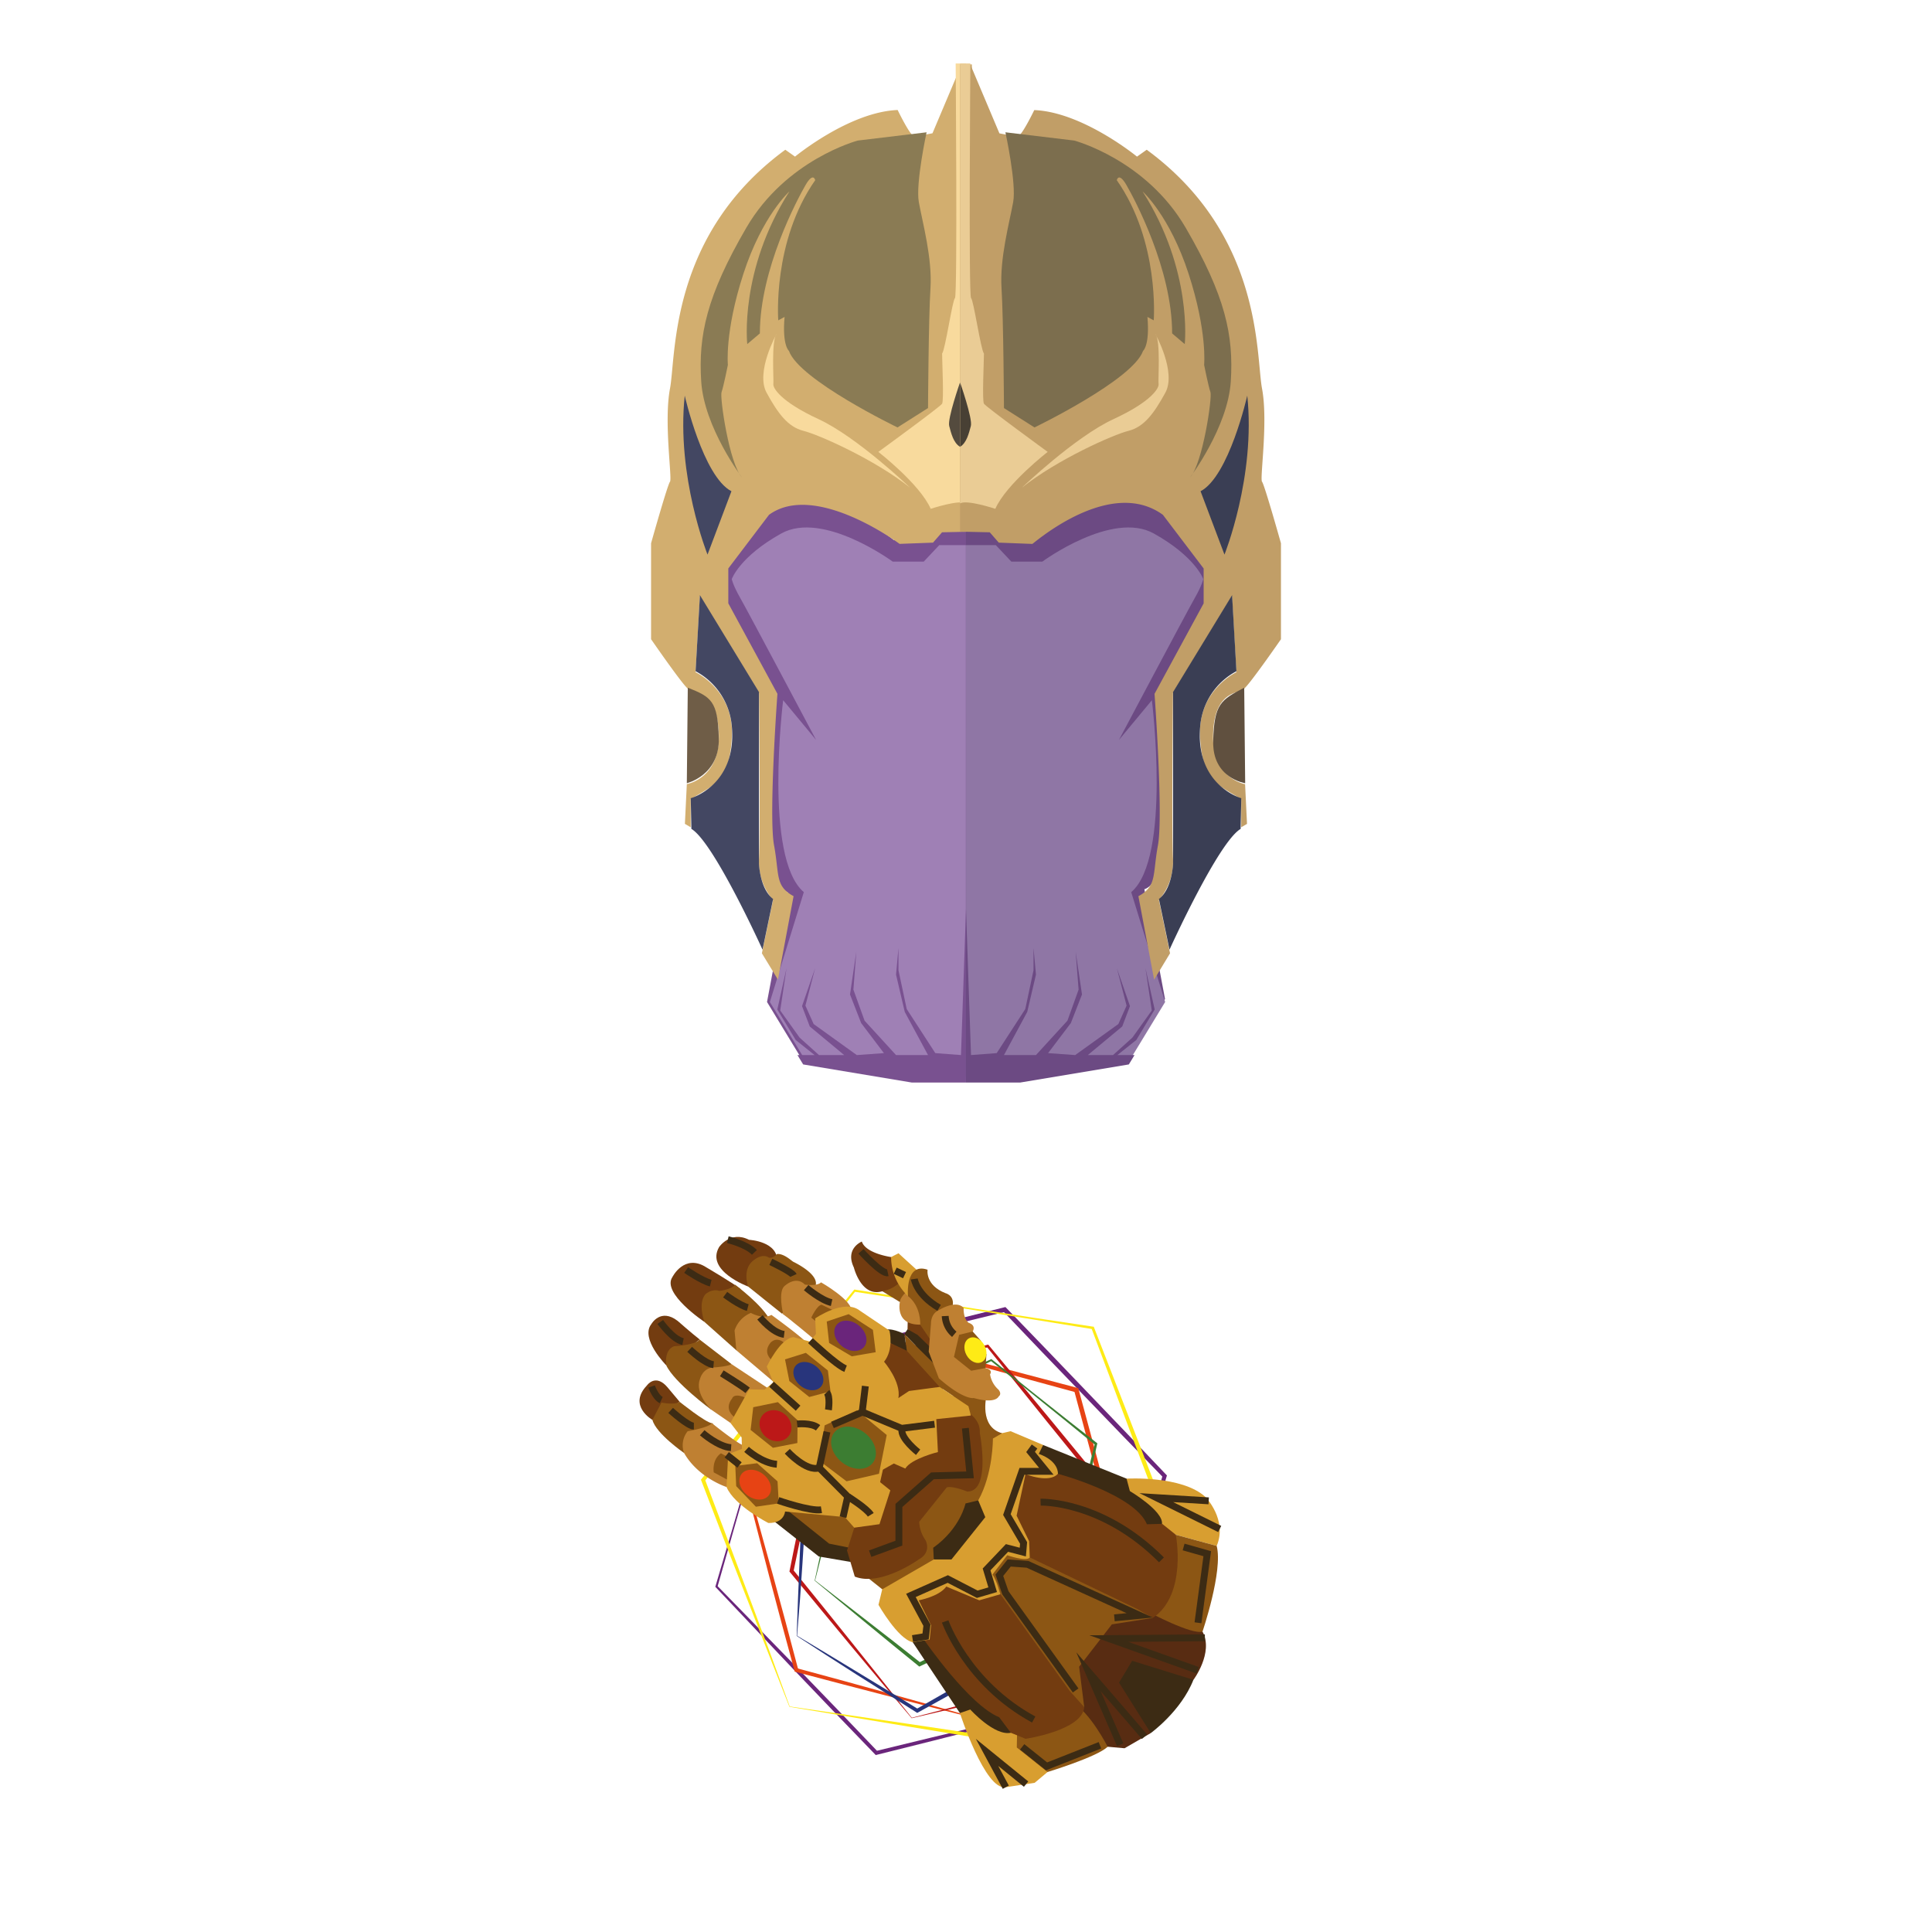<svg xmlns="http://www.w3.org/2000/svg" viewBox="0 0 841.89 841.89"><defs><style>.cls-1{fill:#6a257b;}.cls-2{fill:#e74314;}.cls-3{fill:#bc1818;}.cls-4{fill:#3c7d32;}.cls-5{fill:#feeb16;}.cls-6{fill:#28357c;}.cls-7{fill:#795190;}.cls-8{fill:#9f80b5;}.cls-9{fill:#d2ae6f;}.cls-10{fill:#434762;}.cls-11{fill:#6f5d47;}.cls-12{fill:#8a7b54;}.cls-13{fill:#f8da9d;}.cls-14{fill:#544b3e;}.cls-15{fill:#6c4a83;}.cls-16{fill:#8f76a5;}.cls-17{fill:#c19e67;}.cls-18{fill:#3a3e54;}.cls-19{fill:#60503f;}.cls-20{fill:#7c6e4e;}.cls-21{fill:#eacc95;}.cls-22{fill:#484034;}.cls-23{fill:#3c2b14;}.cls-24{fill:#582c12;}.cls-25{fill:#d89e30;}.cls-26{fill:#8c5614;}.cls-27{fill:#733c10;}.cls-28{fill:#bf8032;}.cls-29{fill:none;stroke:#3c2b14;stroke-miterlimit:10;stroke-width:3px;}</style></defs><title>avengers_3</title><g id="Layer_31" data-name="Layer 31"><path class="cls-1" d="M479.6,739.85l-24.23,6.27L431,752.35l-24.43,6.2-24.48,6.12-.47.12-.34-.35-17.45-18.1-17.38-18.17-34.56-36.51-.19-.19.08-.26,7.1-24.11c2.35-8,4.71-16.08,7-24.14l6.92-24.17,6.84-24.19.09-.3.31-.08,48.74-12.32,48.78-12.2.56-.14.41.42L456,588.07l17.4,18.15,17.4,18.14,17.34,18.2.36.38-.15.5-7.14,24.21L494,691.79Zm-.13-.15L493,691.17,499.79,667l6.84-24.08.22.87-17.49-18-17.44-18.11-17.44-18.11L437.1,571.37l1,.28-48.85,11.88-48.89,11.76.4-.38L333.59,619l-7.06,24.13c-2.37,8-4.67,16.09-7,24.15l-6.88,24.18-.11-.45,35.1,36,17.46,18.09,17.38,18.16-.81-.23L406,757.12l24.39-5.84,24.47-5.81Z"/><path class="cls-2" d="M430.4,750.17l-20.81-5.27-20.89-5.38-20.93-5.43-21-5.53-.46-.13-.13-.47-5.63-20.82-5.52-20.85-10.81-41.77-.07-.26.19-.18c5.14-5,10.22-10.11,15.33-15.17s10.21-10.13,15.27-15.24l15.2-15.3L385.32,583l.22-.22.31.08,41.75,10.88,41.71,11,.56.15.15.57,5.63,20.82,5.56,20.84L486.77,668l5.48,20.86.14.51-.37.37-15.41,15.23-15.43,15.15Zm0-.19,30.22-30.93,15.08-15.35,15.09-15.27-.23.87-5.68-20.81-5.61-20.83-5.61-20.82L468.08,606l.71.71-41.63-11.33-41.59-11.45.53-.14-15.37,15.14-15.3,15.21q-7.67,7.59-15.23,15.27c-5.06,5.1-10.15,10.19-15.17,15.33l.12-.44,11.52,41.57,5.64,20.82,5.53,20.85-.59-.6L368,732.57l20.73,5.73,20.78,5.79Z"/><path class="cls-3" d="M397.28,748.73,384,733l-13.26-15.87-13.25-16-13.22-16-.26-.31.08-.4q2-10.14,4.12-20.26c1.41-6.75,2.78-13.51,4.23-20.25l8.66-40.44.05-.24.24-.06L378.67,599c5.75-1.38,11.48-2.83,17.22-4.26l17.21-4.32L430.29,586l.33-.09.22.27L457.25,618,483.55,650l.3.37-.09.48c-2.68,13.53-5.52,27-8.28,40.52l-4.18,20.26L467,731.81l-.11.54-.52.12-17.35,4.16-17.33,4.07Zm.06-.19,34.44-9,17.12-4.42,17.1-4.34-.64.66,4-20.29,4.1-20.26c2.75-13.51,5.44-27,8.28-40.53l.21.86-26.05-32.13L430,586.89l.56.19-17.26,4.11-17.24,4.18c-5.74,1.4-11.49,2.78-17.22,4.23l-17.21,4.32.29-.3L354,644.22c-1.31,6.77-2.71,13.51-4.06,20.28s-2.74,13.5-4.15,20.25l-.18-.71,12.95,16,12.92,16.07,12.91,16.15Z"/><path class="cls-4" d="M355,688.77l3.59-16.52,3.69-16.62c1.23-5.55,2.47-11.11,3.76-16.67l3.85-16.7.09-.39.37-.18c5.09-2.51,10.18-5,15.3-7.46s10.21-5,15.35-7.37l30.79-14.54.22-.1.19.15,11.36,9.18c3.78,3.07,7.6,6.08,11.41,9.11l11.45,9.07,11.49,9,.27.21-.08.35q-3.71,16.62-7.5,33.21L463,695.68l-.11.47-.44.22c-10.17,5-20.41,9.93-30.62,14.89l-15.32,7.41L401.09,726l-.49.23-.42-.33-11.4-9.28-11.33-9.31Zm.19-.07,23.17,18,11.49,8.93,11.39,9-.91-.1,15.26-7.56,15.29-7.48c10.2-5,20.38-10,30.62-14.89l-.55.68,8-33.1q4-16.54,8.12-33.06l.2.55-11.32-9.23-11.36-9.18c-3.79-3.06-7.57-6.13-11.39-9.14L431.72,593l.42,0-30.45,15.24c-5.07,2.55-10.18,5-15.27,7.53s-10.2,5-15.31,7.43l.46-.57-4,16.44c-1.31,5.48-2.68,11-4.05,16.46l-4.12,16.52Z"/><path class="cls-5" d="M344,743.76l-9.65-24.48-9.63-24.61L315.14,670l-9.53-24.75-.17-.45.3-.38,16.47-20.66,16.56-20.6,33.31-41,.17-.2.26,0,25.91,4.16c8.64,1.38,17.28,2.76,25.93,4.08l25.95,4,26,3.9.31,0,.11.3,19.12,49.27,19,49.32.2.54-.36.45-16.47,20.66-16.53,20.62L465.12,739.9l-16.6,20.57-.33.41-.51-.08-26-4.2-26-4.25Zm.13-.15,52.05,7.63,25.91,3.86L448,759l-.84.32,16.43-20.7L480,718l16.49-20.65,16.54-20.6-.15,1-18.69-49.44-18.57-49.48.43.34-25.91-4.21-25.93-4.12c-8.63-1.39-17.28-2.71-25.93-4l-25.95-3.95.42-.17-32.73,41.5L323.6,624.85l-16.55,20.6.13-.82,9.31,24.62,9.25,24.69L335,718.71Z"/><path class="cls-6" d="M347.16,712.87l.57-15.91.65-16c.23-5.35.43-10.71.71-16.08l.8-16.11,0-.46.41-.23c4.65-2.63,9.27-5.31,13.95-7.9l14-7.8L406.42,617l.24-.13.21.14c4.33,2.78,8.71,5.49,13.05,8.24s8.72,5.47,13.1,8.16l13.15,8.1,13.18,8,.27.17V650l-1.44,32-1.58,32,0,.56-.49.27c-4.65,2.63-9.28,5.3-13.95,7.9l-14,7.83-14,7.84-14,7.75-.46.26-.44-.28-13.13-8.31L373,729.54l-13-8.34Zm.17-.09,13.33,8,13.23,8,13.16,8,13.09,8-.91,0,13.92-7.95,14-7.88,14-7.88c4.65-2.64,9.33-5.21,14-7.82l-.51.82,1.89-32,2.06-32,.25.49-13-8.28-13.07-8.21q-6.53-4.12-13.12-8.14c-4.38-2.69-8.75-5.42-13.15-8.07h.44l-27.76,16-13.95,7.91c-4.64,2.65-9.33,5.21-14,7.82l.43-.69-.94,15.9c-.3,5.31-.69,10.62-1,15.94l-1.09,16Z"/><path class="cls-7" d="M419.82,470.43H397.29L350,462.54l-15.76-25.91,9-47.87s-5.07-.84-6.48-11.26-2.25-65.05-.56-76.87c-7-13.24-21.4-39.42-21.4-39.42V246l17.74-23.37s9.29-9,29.28-1.69,27.6,14.36,27.6,14.36l14.64-.56,3.94-4.51,12.95-.28V470.43Z"/><path class="cls-8" d="M422.24,237.55H409.29l-6.76,7.18H389s-30.41-22.38-48.58-12.25-21.54,19.86-21.54,19.86.42,2.53,3.8,8.44,32.95,61.67,32.95,61.67l-14.36-17.32s-8.59,68.71,9,83.63l-14.79,47.87,15.77,25.91,46.47,7.89h24.49Z"/><polygon class="cls-7" points="420.94 458.49 420.94 396.19 418.76 459.76 407.57 458.91 395.11 439.69 391.52 422.8 391.52 413.08 390.46 424.7 394.26 440.96 404.4 459.76 390.46 459.76 376.74 444.76 371.88 431.25 373.14 414.77 370.4 433.36 375.26 445.82 385.18 458.91 373.36 459.76 354.56 446.24 350.97 438.21 355.19 421.95 349.49 438.43 352.87 447.3 367.87 459.76 356.88 459.76 348.44 452.15 339.99 440.33 342.73 421.95 338.72 439.9 346.75 453.21 354.98 459.76 347.5 459.76 349.99 463.84 397.29 471.72 420.94 471.72 420.94 458.49"/><path class="cls-9" d="M339,426.89,332,415.41l4.85-23.23A25.58,25.58,0,0,1,330.76,374c.63-11.19,0-72,0-72L305,259.76l-1.9,33.16s16.69,7.81,15.84,27.66-7.81,21.33-17.95,27.67V360.5L298.45,359l.84-17.32s14.41-2.36,13.94-21.54-10.77-17.74-13.52-20.06-16-21.54-16-21.54V236.74s7.18-25.55,8.24-26.82-2.74-26,0-40.55-.42-66.95,50.26-104.12l4.23,3S370,48.78,391.16,47.93c0,0,5.49,11.41,7.18,11.41s8-1.27,8-1.27l12.67-30h4.5V231.67l-13,.28-3.94,4.51L392,237s-36.68-27.38-56.89-12.67l-17.74,23.37v15.21l21.4,39.42s-3.87,53-1.47,66,.35,17.74,8.51,22.18Z"/><path class="cls-10" d="M305,259.34l25.73,42.23v74.7s.32,11,6.16,15.48l-4.61,22.08s-21.22-46.86-31-52.63L301,347.83s20.44-5.65,17.86-31.83a30,30,0,0,0-15.75-23.51Z"/><path class="cls-11" d="M299.71,299.67l-.42,41.61s14.35-3.36,13.94-19.63S309.85,303.69,299.71,299.67Z"/><path class="cls-12" d="M403.77,57.65S398.92,80,400.39,88.06c1.69,9.29,5.91,24.5,5.07,37.59s-1.06,52.17-1.06,52.17l-13.3,8.44s-42.88-20.69-47.31-33.36c0,0-3-2.33-1.9-14.79l-2.75,1.48s-2.66-34.3,16.1-61.08c0,0-.82-3.75-4.23,2.16s-19.89,36.54-19.89,64.62l-5.49,4.65S322,117.84,344,83.41c0,0-11.83,10.56-20.06,35.91s-6.76,39.7-6.76,39.7-1.9,9.5-2.75,11.83,3.38,31.25,8.87,37.17c0,0-16.47-21.76-17.74-41.82s2.33-37.17,19.65-66.95,48.57-38,48.57-38Z"/><path class="cls-10" d="M318.73,214.07l-10.42,27.6s-13.66-34.08-9.93-69.27C298.38,172.4,306.34,207.59,318.73,214.07Z"/><path class="cls-13" d="M420.94,27.66h-4.5s.81,101.37-.3,102.22-4.24,22.59-5.61,24.18c0,3.06.84,20.48,0,21.86s-27.78,21-27.78,21,18.07,14,22.82,24.81c0,0,12.28-4.11,15.37-2.37V27.24"/><path class="cls-14" d="M418.35,166.62s-5.56,15.84-4.72,19,1.83,7.39,4.72,9.08Z"/><path class="cls-13" d="M396.59,212.52s-23.09-22.1-39.85-29.85S336.75,169,337,167.33s-1-18.87,1.41-21.83c0,0-9.29,16.62-4.36,25.63s9.29,14.92,16.05,16.61S381.24,200.27,396.59,212.52Z"/><path class="cls-15" d="M422.07,469.13H444.6l47.31-7.89,15.76-25.9-9-47.87s5.07-.85,6.48-11.27,2.25-65,.56-76.87c7-13.24,21.4-39.42,21.4-39.42V244.7l-17.74-23.37s-9.29-9-29.28-1.69S452.48,234,452.48,234l-14.64-.56-3.94-4.51-13-.28V469.13Z"/><path class="cls-16" d="M420.94,237.55h13l6.76,7.18h13.51s30.41-22.38,48.58-12.25,21.54,19.86,21.54,19.86-.42,2.53-3.8,8.44-32.95,61.67-32.95,61.67l14.36-17.32s8.59,68.71-9,83.63l14.78,47.87-15.76,25.91-46.47,7.89h-24.5Z"/><polygon class="cls-15" points="420.94 458.49 420.94 396.19 423.13 459.76 434.32 458.91 446.78 439.69 450.37 422.8 450.37 413.08 451.43 424.7 447.63 440.96 437.49 459.76 451.43 459.76 465.15 444.76 470.01 431.25 468.74 414.77 471.49 433.36 466.63 445.82 456.71 458.91 468.53 459.76 487.33 446.24 490.92 438.21 486.7 421.95 492.4 438.43 489.02 447.3 474.02 459.76 485.01 459.76 493.45 452.15 501.9 440.33 499.16 421.95 503.17 439.9 495.14 453.21 486.91 459.76 494.39 459.76 491.9 463.84 444.6 471.72 420.94 471.72 420.94 458.49"/><path class="cls-17" d="M502.92,426.89l6.94-11.48L505,392.18A25.58,25.58,0,0,0,511.13,374c-.63-11.19,0-72,0-72l25.73-42.24,1.9,33.16s-16.69,7.81-15.84,27.66,7.81,21.33,17.95,27.67V360.5l2.53-1.48-.84-17.32s-14.41-2.36-13.94-21.54,10.77-17.74,13.52-20.06,16.05-21.54,16.05-21.54V236.74s-7.18-25.55-8.24-26.82,2.74-26,0-40.55.42-66.95-50.26-104.12l-4.23,3s-23.65-19.43-44.77-20.28c0,0-5.49,11.41-7.18,11.41s-8-1.27-8-1.27l-12.67-30h-4.5V231.67l12.95.28,3.94,4.51,14.64.56c2.35-1.75,34.33-29.09,56.89-12.67l17.74,23.37v15.21L503.1,302.35s3.88,53,1.48,66-.35,17.74-8.51,22.18Z"/><path class="cls-18" d="M536.9,259.34l-25.73,42.23v74.7s-.32,11-6.16,15.48l4.61,22.08s21.22-46.86,31-52.63l.28-13.37s-20.44-5.65-17.86-31.83a30,30,0,0,1,15.75-23.51Z"/><path class="cls-19" d="M542.18,299.67l.42,41.61s-14.35-2.07-13.94-18.34S532,305,542.18,299.67Z"/><path class="cls-20" d="M438.12,57.65S443,80,441.5,88.06c-1.69,9.29-5.91,24.5-5.07,37.59s1.06,52.17,1.06,52.17l13.3,8.44s42.87-20.69,47.31-33.36c0,0,3-2.33,1.9-14.79l2.75,1.48s2.66-34.3-16.1-61.08c0,0,.82-3.75,4.23,2.16s19.89,36.54,19.89,64.62l5.49,4.65s3.59-32.1-18.37-66.53c0,0,11.83,10.56,20.06,35.91s6.76,39.7,6.76,39.7,1.9,9.5,2.75,11.83-3.38,31.25-8.87,37.17c0,0,16.47-21.76,17.74-41.82S534,129,516.68,99.25s-48.57-38-48.57-38Z"/><path class="cls-18" d="M523.16,214.07l10.42,27.6s13.66-34.08,9.93-69.27C543.51,172.4,535.55,207.59,523.16,214.07Z"/><path class="cls-21" d="M418.35,27.66h4.5s-.81,101.37.3,102.22,4.24,22.59,5.62,24.18c0,3.06-.85,20.48,0,21.86s27.77,21,27.77,21-18.07,14-22.82,24.81c0,0-12.28-4.11-15.37-2.37V27.24"/><path class="cls-22" d="M418.35,166.62s5.56,15.84,4.71,19-1.83,7.39-4.71,9.08Z"/><path class="cls-21" d="M445.3,212.52s23.09-22.1,39.85-29.85,20-13.65,19.71-15.34,1-18.87-1.41-21.83c0,0,9.29,16.62,4.36,25.63s-9.29,14.92-16.05,16.61S460.65,200.27,445.3,212.52Z"/><path class="cls-23" d="M501.46,755.21s13.22-9.54,18.6-23.25h0l-14.69-14.13-15.52-1.21-10.49,13.1L482,743.41l19.45,11.8"/><path class="cls-24" d="M482.68,761.16l7.36.66,11.42-6.61-13.83-22,5.72-9.5L520.06,732s8.83-11.8,4-20.92h0l-29.86-23.89L473,700.53l-12,22.37-4.65,22.42,26.24,15.84"/><path class="cls-25" d="M418.29,746.49s11,34,20,32.3l12.58-1.91,5.62-4.71-9.57-14.47-12-13.84-15.62-1.12-1,3.75"/><path class="cls-25" d="M490.91,644.34s24.16-1.46,34.39,8c0,0,9.69,9.87,4.89,21.31l-17.85-4.86-18.06-3.7-6.91-19.34,3.54-1.41"/><path class="cls-26" d="M456.48,772.17s21.46-6.5,26.2-11c0,0-7.64-15.06-15.39-19.29s1-1.29,1-1.29l-25,10-.21,10.89Z"/><path class="cls-26" d="M530.19,673.65l-17.85-4.86-11.45,33.87S519.16,712.39,524,711C524,711,533,684.56,530.19,673.65Z"/><path class="cls-23" d="M454.53,629.66l36.38,14.68,1.44,5.41s14.57,8.62,14,14.29h0l-8,4.36L458.2,646.45l-13.46-11,9.79-5.81"/><path class="cls-23" d="M397.73,715.61l20.56,30.88,4.52-1.55s10.5,11.65,17.66,10.13h0l2.84-4.5L398,703.45l-.27,12.16"/><path class="cls-27" d="M461,642.22s33.37,8.9,38.79,22l6.64-.19,5.94,4.75s5.09,26.05-10,36.24h0L469,699.9,430.36,669l14.38-33.55L461,642.22"/><path class="cls-27" d="M402.87,714.83s19.44,28.23,32.53,33.46l5.07,6.78,6.44,2.63s24.76-3.63,25.56-13.8h0l-22.15-46.77-28.55-17.22-19,6.32-11.41,9.9,11.55,18.7"/><polyline class="cls-26" points="435.94 694.71 466.1 736.8 472.47 743.9 470.24 726.3 484.5 707.84 502.32 705.03 495.62 701.17 448.77 678.68 433.02 671.15 426.1 684.2 435.94 694.71"/><path class="cls-25" d="M384.43,692.59l-1.62,6.73s8.41,14.87,14.92,16.29l7.38-1.13.61-6.27-5.35-10.86s8.82-1.58,12-6l14.37,6,9.16-2.63s-1.47-5.89-3.41-8.61l6.43-8.4s8.25,2.92,9.81,1l-.27-7.09L443,660.47l3.88-18.1s10.23,4.18,14.12-.15c0,0,.56-5.48-8.33-8.68l1.89-3.88-14.18-6-3.68.85-9.71-.07-42.53,68.11"/><polyline class="cls-23" points="406.91 679.55 414.61 679.55 429.35 661.12 426.27 653.8 417.56 648.64 403.33 671.08 406.91 679.55"/><polygon class="cls-23" points="335.79 661.7 356.81 678.26 375.63 681.48 377.06 668.89 344.88 653.7 335.79 661.7"/><path class="cls-23" d="M398.55,672.87s20.63-21.11,24.15-30.18l-16.37.42L395.09,667Z"/><path class="cls-26" d="M429.87,608.31s-3.34,13.44,6.8,16.24l-4,2.31s.13,15.31-6.39,26.95l-5.55,1.34s-2.24,10.89-14.08,19.31l.27,5.09-22.48,13-7.57-6.05,31.82-76.39,16.05-4.33Z"/><polyline class="cls-23" points="395.47 579.23 394.11 581.31 398.86 586.23 409.13 600.63 415.96 597.01 407 581.09 395.47 579.23"/><polygon class="cls-26" points="372.28 674.87 361.3 672.66 339.36 655.11 370.51 657.86 379.02 666.44 372.28 674.87"/><polygon class="cls-27" points="388.95 611.17 383.4 591.08 390.2 582.58 400.04 589.78 412.59 607.82 388.95 611.17"/><path class="cls-27" d="M418.59,613.79s8.84,3.05,8.37,10.69c0,0,5,25.71-5.52,25.46,0,0-6.39-2.6-8.89-1.79l-12,15a15.37,15.37,0,0,0,2.74,8s2.9,5.14-2.89,8.37c0,0-16.7,12-27.92,7.49l-3.38-11.36,3.16-9.88,9-21.27,7.66-9.58,18.5-23.12Z"/><polygon class="cls-26" points="382.35 561.37 392.13 567.38 398.62 560.02 389.23 554.25 382.35 561.37"/><polygon class="cls-27" points="395.47 579.23 399.82 581.67 405.82 587.51 409.29 579.9 399.95 573.63 395.54 575.91 395.47 579.23"/><polygon class="cls-26" points="394.11 581.31 395.16 588.6 409.46 604.37 421.98 612.76 421.81 608.86 398.86 586.23 394.11 581.31"/><path class="cls-23" d="M394.1,581.31s-6.92-3.56-9.17-1.21l3.13,5.16,7.1,3.34Z"/><path class="cls-27" d="M388.3,547.77s-11-1.49-12.75-6.75c0,0-7.46,3-3.47,11.3,0,0,3.28,13.47,12.79,10.23a13.72,13.72,0,0,0,8.66-5.47c3.4-4.81-5.23-9.31-5.23-9.31"/><path class="cls-28" d="M392.13,567.38s-2.92,12.59,13.57,9.31h0L398.61,560S392.27,564.2,392.13,567.38Z"/><path class="cls-25" d="M395.63,564.77a23.67,23.67,0,0,1-7.33-17l3.22-1.65,9.22,8.39-5.11,10.26"/><path class="cls-27" d="M284.3,618.73s-10.83-6.16-2.4-15c0,0,3.74-5.43,9,.84l5.27,6.28-11.88,7.86"/><path class="cls-27" d="M290.32,594.94s-11.53-11.61-6.46-18c0,0,4-7.11,11.47-1.32,0,0,6.27,5.52,9.57,8.07h0l-14.58,11.2"/><path class="cls-27" d="M306.92,576S288.25,563.56,293,556.5c0,0,5.21-10.48,14.9-4.17,0,0,12.18,7.17,14.95,9.49h0l-16,14.13"/><path class="cls-27" d="M326,560.61s-18.63-6.81-12.66-17.16c0,0,4.92-7.33,13.06-3.19,0,0,13,.62,12.27,9.82L326,560.61"/><path class="cls-26" d="M298.08,633.15s-12.25-8.45-13.78-14.42l3.94-7.55s5.72,1.21,7.94-.31c0,0,11.19,9,14.09,9.32s-12.19,13-12.19,13"/><path class="cls-26" d="M309.9,614.26s-16.16-11.9-19.58-19.32c0,0-1.1-6.51,3.37-8.3,0,0,9.25-.45,11.21-2.9l13.78,10.61-8.78,19.91"/><path class="cls-26" d="M320.87,588.41,306.92,576s-2.92-8,.45-12c0,0,2.82-2.65,6.09-1.48,0,0,5.37-.57,6.84-2.71,0,0,12.34,9.13,15.28,15.69l-14.71,12.91"/><path class="cls-26" d="M340.68,572.39,326,560.61s-2.92-8,2.87-11.76c0,0,3.41-2.81,6.24-.79a3.73,3.73,0,0,0,3.33-1.54s1.84-.72,5.61,2.11,1.2,1,1.2,1,13.23,6,9.71,11.56l-14.24,11.24"/><path class="cls-26" d="M405.15,583.4,401,577.28s.48-8-5.35-12.51c0,0-1.31-14.84,8.55-11.48,0,0-1.14,6.71,7.82,10.23,0,0,5.67,1.24,2,8.81l-8.85,11.07"/><path class="cls-28" d="M316.66,648s-12.32-3.9-18.58-14.86a9.77,9.77,0,0,1,1.58-9.48s8.86-1.44,10.61-3.48c0,0,11.74,9.61,14.72,10.06l-2.95,8L316.66,648"/><path class="cls-28" d="M318.3,620.05l-8.4-5.79S302.61,607.33,305,601c0,0,1.14-5.32,6.7-5.17,0,0,6-.42,7-1.45l17.15,11.35L318.3,620.05"/><path class="cls-28" d="M340.33,604.91l-19.46-16.5-.78-8.64a12.5,12.5,0,0,1,7.11-7.66s5.22,3,8.95.87c0,0,13.75,9.91,15.77,12.61Z"/><path class="cls-28" d="M356.33,584.91s-15.14-12.66-15.65-12.52l.51-.14s-2.14-9.08.51-11.7c0,0,4.94-4.95,9.07-.76,0,0,5.37.79,7-1,0,0,14.06,8,13.33,12.86Z"/><path class="cls-28" d="M435.12,608.59s-1.24,3.3-10.81.61c0,0-4.19,1.06-15.18-8.57L404.69,589l1-12.3s-.14-4,3.1-5.61c0,0,7.7-5,11.13-1.14,0,0-.32,4.49,2.2,6.5,0,0,3.34.83,1.73,3.78s5.58,15.92,5.58,15.92,3.42.63,2,2.72a11.27,11.27,0,0,0,3.62,6.64S436.8,607.33,435.12,608.59Z"/><path class="cls-26" d="M316.82,644.75,311,641.59s-.88-5.52,3.15-8.3l5.34,2.87-2.65,8.59h0"/><path class="cls-26" d="M320.85,618.12s-6.06-3.42-1.79-8.77c0,0,.71-3.2,8.16.83Z"/><path class="cls-26" d="M337.81,593.83s-6.3-3.42-2.1-8.67c0,0,3.18-4,7.66,1.72Z"/><path class="cls-26" d="M357.14,577.08l-3.61-2.89s2.44-5.41,4.51-5.64l6.64,3.21Z"/><path class="cls-25" d="M333.15,605.55l3.83-3.19-2.86-6.83s5.83-12.36,11.65-12.86l7.14,1.92,2.64-3.3-.33-6.77s12.7-8.82,19.5-3.37l12.89,8.69s2,8.14-2.37,13.55c0,0,7.56,8.75,6.23,15.83l4.63-3.08,13.36-1.77L422,612.76l1.07,4.07L408,618.4l.71,14.35s-11.66,2.87-14.22,7.19l-5-2.2-4.75,2.66-1.22,5.47,4.46,3.57-4.74,14.74-11,1.52-4.08-4.62-26.06-2.42s-.33,5.15-7.27,5c0,0-14.85-7.54-18.23-15.67l.72-14.33,6-2.27-.14-5-4.9-6.36,8.16-14.6Z"/><polygon class="cls-26" points="320.81 647.6 320.41 638.79 329.94 637.62 338.82 645.52 339.36 655.11 329.38 656.57 320.81 647.6"/><polygon class="cls-26" points="327.09 623.11 336.81 630.89 347.46 628.82 347.54 618.88 338.97 611 328.23 613.21 327.09 623.11"/><polygon class="cls-26" points="342.08 592.36 343.97 601.82 352.64 608.76 361.89 606.28 360.76 597.21 351.15 589.52 342.08 592.36"/><polygon class="cls-26" points="360.26 575.86 361.3 585.21 371.16 591.03 381.59 589.24 380.38 579.51 369.8 572.66 360.26 575.86"/><polygon class="cls-26" points="423.86 580.22 417.95 581.66 415.69 591.3 423.21 597.32 429.44 596.14 429.85 590.22 427.44 584.23 423.86 580.22"/><polygon class="cls-26" points="359.35 621.13 357.04 636.54 368.89 645.49 383.02 642.22 386.4 625.32 373.35 614.57 359.35 621.13"/><ellipse class="cls-4" cx="371.93" cy="630.8" rx="8.11" ry="10.69" transform="translate(-352.97 527.1) rotate(-51.33)"/><ellipse class="cls-2" cx="329.1" cy="646.9" rx="5.73" ry="7.55" transform="translate(-381.62 499.7) rotate(-51.33)"/><ellipse class="cls-3" cx="337.94" cy="621.21" rx="6.43" ry="7.29" transform="translate(-358.24 496.97) rotate(-51.33)"/><ellipse class="cls-6" cx="352.26" cy="599.59" rx="5.43" ry="7.16" transform="translate(-335.98 500.04) rotate(-51.33)"/><ellipse class="cls-1" cx="370.57" cy="582.04" rx="5.82" ry="7.68" transform="translate(-315.41 507.75) rotate(-51.33)"/><ellipse class="cls-5" cx="425.07" cy="588.32" rx="4.45" ry="5.87" transform="translate(-229.99 275.74) rotate(-28.64)"/><path class="cls-29" d="M292.24,614.59s7.54,6.86,10.12,6.86"/><path class="cls-29" d="M306,624.33s6.89,6.11,12.59,6.51"/><path class="cls-29" d="M316,564.16s6.22,4.68,9.85,5.62"/><path class="cls-29" d="M283.94,604.18s1.7,4.75,4.2,5.92"/><path class="cls-29" d="M287.72,576.06s5.37,7.61,9.92,8.55"/><path class="cls-29" d="M300.53,588s6.68,6.34,10.43,6.67"/><path class="cls-29" d="M314.53,598.43s8.64,5.33,11.26,7.43"/><path class="cls-29" d="M299,553.43s6.82,4.72,10.71,5.69"/><path class="cls-29" d="M331.16,574.06s5.46,6.79,10.55,7.42"/><path class="cls-29" d="M317.16,540.2s8.16,1.94,11.59,5.54"/><path class="cls-29" d="M335.89,549.88s9.16,4.32,9.89,5.91"/><path class="cls-29" d="M351.29,561.09s6.36,5.48,11.09,6.55"/><path class="cls-29" d="M375.19,545.28s8.91,9.94,11.69,9.36"/><line class="cls-29" x1="390.09" y1="553.73" x2="394.16" y2="555.67"/><path class="cls-29" d="M398.4,557.32s1,6.9,10.83,12.59"/><path class="cls-29" d="M411.89,573.48a11,11,0,0,0,3.95,7.95"/><polyline class="cls-29" points="362.74 620.93 375.85 615.33 392.88 622.42 407.25 620.62"/><polyline class="cls-29" points="360.36 623.91 356.99 639.61 369.4 652.12 367.36 661.13"/><path class="cls-29" d="M325.32,631.58s6.59,6,13.23,6.49"/><line class="cls-29" x1="316.68" y1="633.93" x2="322.26" y2="638.39"/><path class="cls-29" d="M339.08,653.82s14,4.88,18.87,4.07"/><path class="cls-29" d="M343.07,632.42s8.37,9.12,13.92,7.19"/><path class="cls-29" d="M347.35,620.53s6.17-.71,9.13,1.66"/><line class="cls-29" x1="336.19" y1="603.2" x2="347.77" y2="613.64"/><path class="cls-29" d="M361,614.36s.88-5.87-.75-7.64"/><path class="cls-29" d="M353.17,584.19s11.36,10.72,15.3,12.24"/><line class="cls-29" x1="377.08" y1="604.01" x2="375.72" y2="615.16"/><path class="cls-29" d="M369.58,652.2s8.13,5.08,9.86,7.89"/><path class="cls-29" d="M400.07,632.84s-7.65-6-7.05-9.94"/><polyline class="cls-29" points="397.65 714.03 403.35 713.1 403.92 708.19 396.94 695.22 413.01 688.07 425.85 694.71 432.57 692.74 429.91 683.89 438.81 674.54 445.7 676.33 446.04 672.36 438.77 659.98 445.33 641.15 455.96 641.15 449.08 632.7 450.82 630.32"/><polyline class="cls-29" points="468.72 736.63 438.11 694.07 435.48 686.43 439.76 681.09 447.74 681.67 496.65 703.91 485.6 704.98"/><path class="cls-29" d="M411.87,706.55s9.43,26.94,38.58,42.75"/><path class="cls-29" d="M453.45,654.58s26.77-.87,52.67,25.15"/><polyline class="cls-29" points="379.19 677.03 391.7 672.45 391.71 656 406.33 643.11 422.7 642.69 420.67 622.34"/><polyline class="cls-29" points="445.42 761.21 456.04 769.71 479.32 760.52"/><polyline class="cls-29" points="438.28 778.79 430.11 763.62 447.13 777.45"/><polyline class="cls-29" points="526.7 654.01 503.89 652.61 531.5 666.27"/><polyline class="cls-29" points="515.77 674.12 526.07 677.04 522.03 707.14"/><polyline class="cls-29" points="488.12 760.29 474.31 728.46 498.73 756.79"/><polyline class="cls-29" points="521.89 727.84 483.18 714.02 525.04 713.69"/></g></svg>